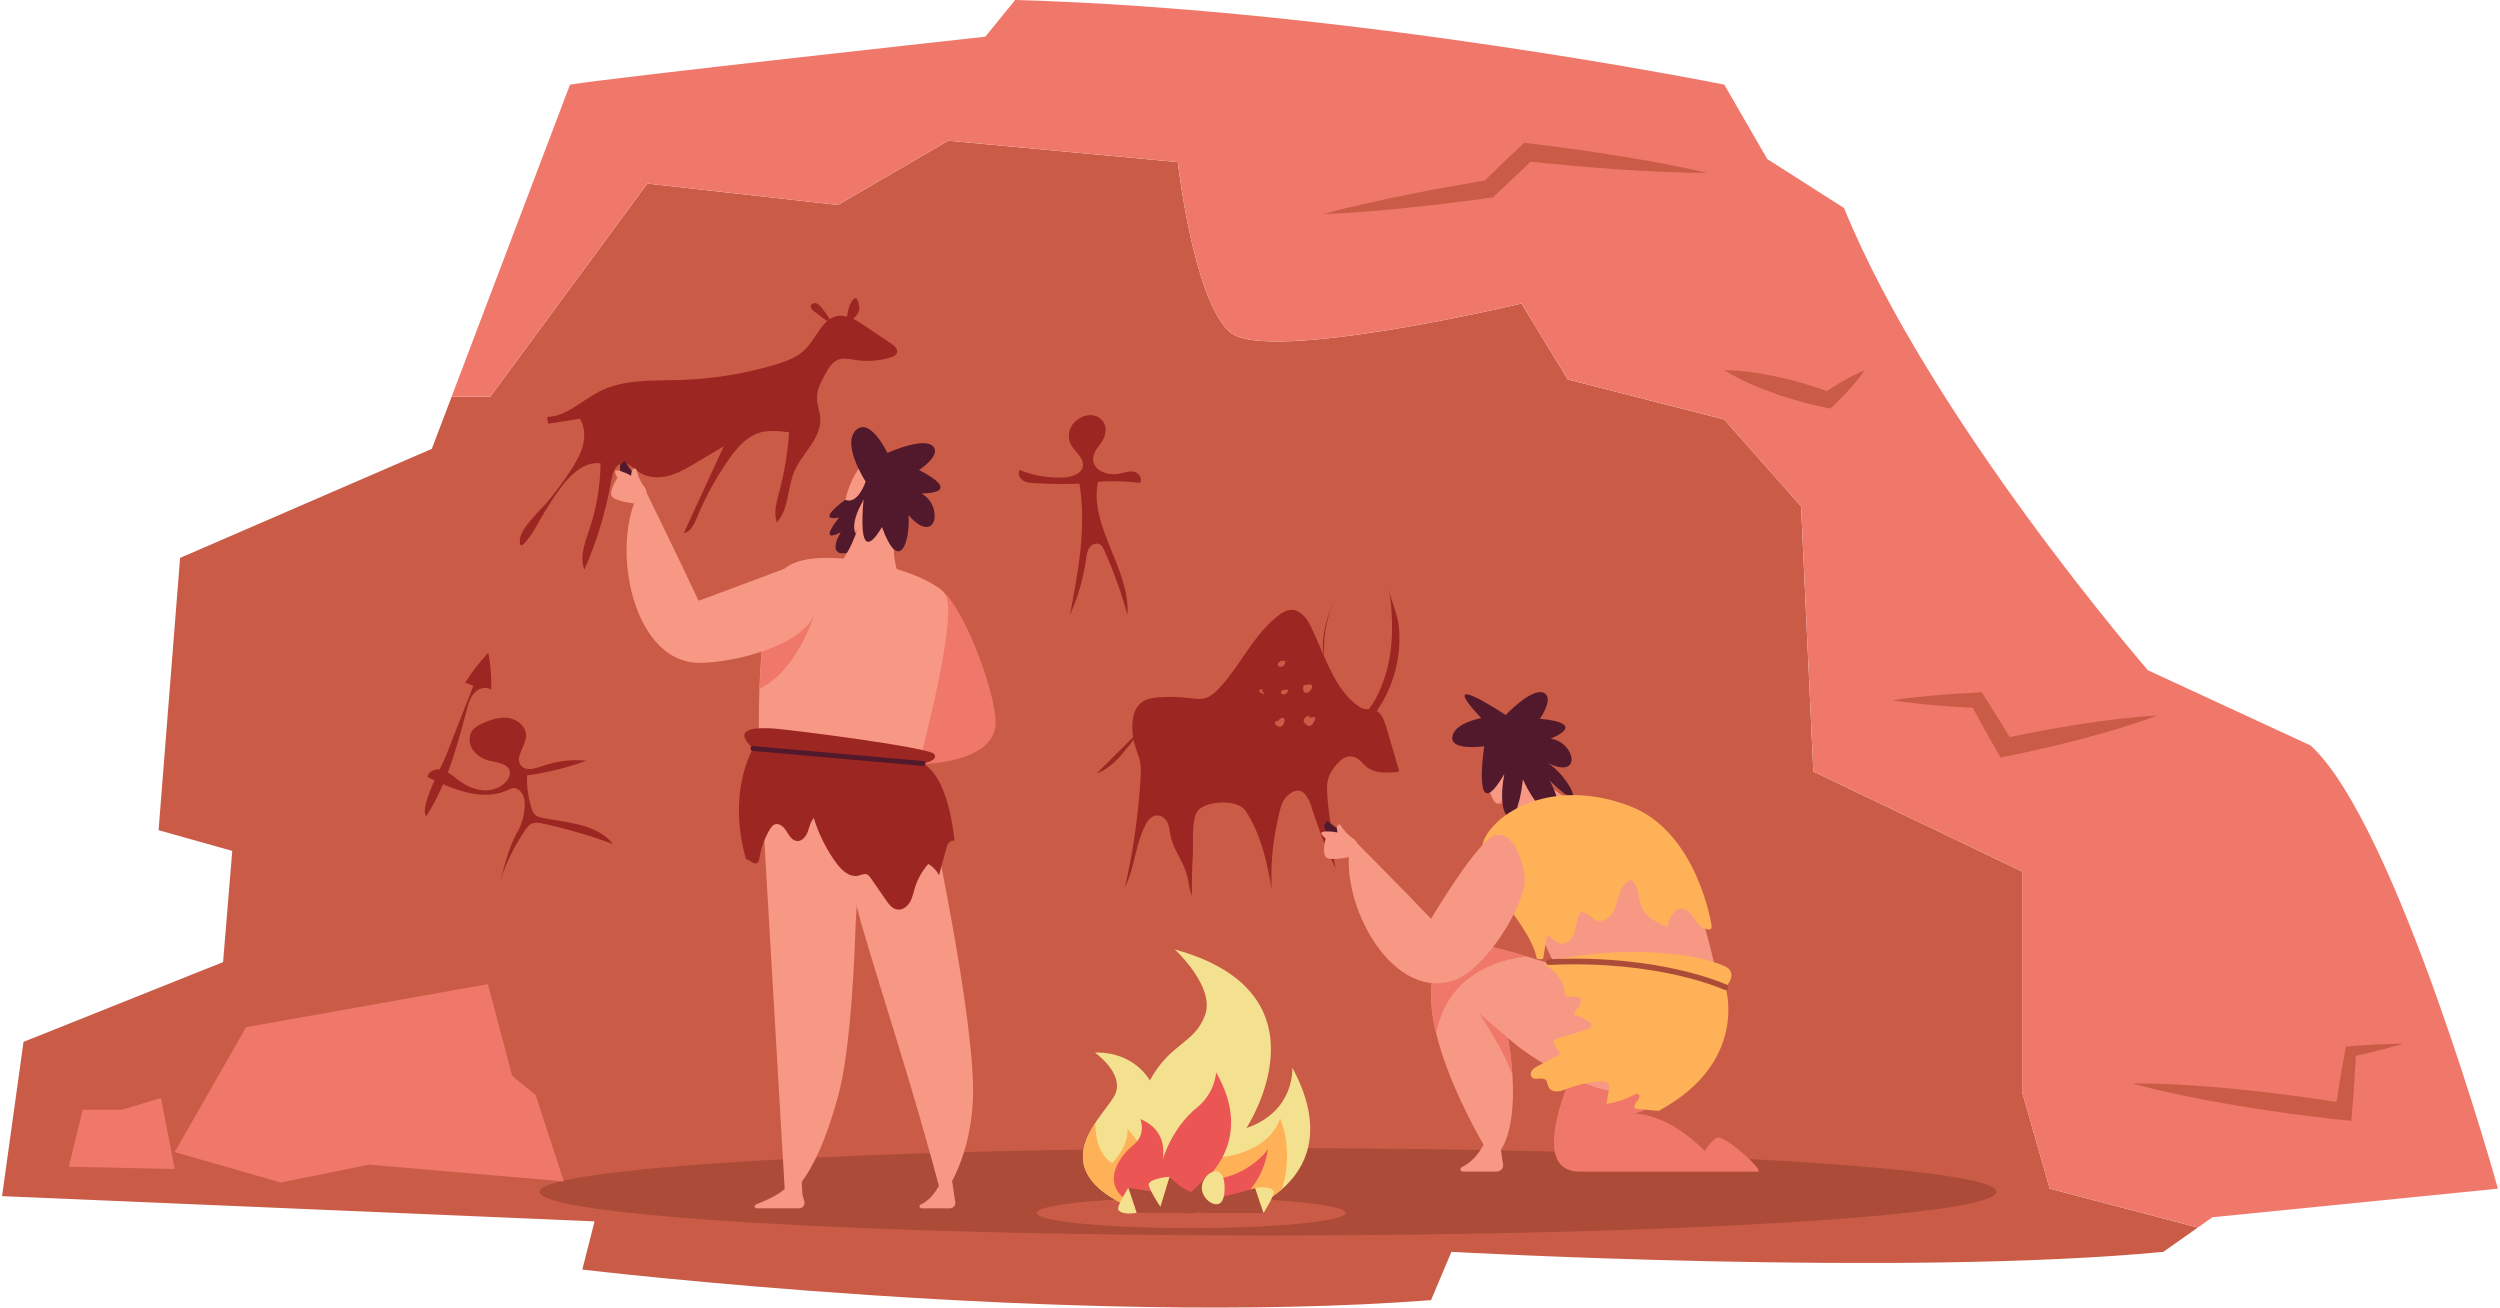 <svg width="608" height="318" viewBox="0 0 608 318" fill="none" xmlns="http://www.w3.org/2000/svg">
<g clip-path="url(#clip0_89_2381)">
<path d="M491.773 265.607V211.944L441.003 187.64L438.018 123.14L419.351 102.023L381.271 92.281L370.044 73.825C370.044 73.825 308.102 88.532 299.163 80.803C290.224 73.075 286.45 39.428 286.45 39.428L230.607 34.221L203.784 49.847L157.408 44.641L119.207 96.496H109.825L105.019 109.159L43.793 135.682L38.568 201.905L56.488 206.943L54.249 233.986L5.719 253.379L0.5 290.902L144.598 297.04L141.612 308.76C141.612 308.76 260.282 322.898 348.027 316.198L352.991 304.448C352.991 304.448 462.656 310.556 526.121 304.448L534.514 298.54L498.497 289.088L491.779 265.607H491.773Z" fill="#CA5C47"/>
<path d="M485.534 289.844C485.534 295.71 406.225 300.469 308.388 300.469C210.551 300.469 131.247 295.71 131.247 289.844C131.247 283.978 210.557 279.219 308.388 279.219C406.219 279.219 485.534 283.978 485.534 289.844Z" fill="#AB4B38"/>
<path d="M289.642 298.673C310.388 298.673 327.206 297.019 327.206 294.978C327.206 292.938 310.388 291.283 289.642 291.283C268.896 291.283 252.078 292.938 252.078 294.978C252.078 297.019 268.896 298.673 289.642 298.673Z" fill="#CA5C47"/>
<path d="M133.183 122.015C135.21 119.56 137.109 116.978 138.863 114.281C140.058 112.442 141.211 110.513 141.764 108.336C142.316 106.159 142.2 103.68 141.005 101.835C138.444 102.241 135.889 102.64 133.328 103.045C133.237 102.495 133.146 101.95 133.049 101.4C137.71 101.303 141.472 97.415 145.696 95.25C151.728 92.154 158.689 92.626 165.352 92.42C173.186 92.184 180.997 90.926 188.564 88.677C191.228 87.885 193.965 86.911 195.962 84.831C198.498 82.2 199.894 77.828 203.293 76.939C205.72 76.304 208.147 77.792 210.277 79.225C212.48 80.706 214.683 82.188 216.886 83.67C217.554 84.117 218.312 84.782 218.167 85.623C218.039 86.367 217.281 86.723 216.619 86.929C213.84 87.776 210.896 87.993 208.038 87.546C206.612 87.328 205.113 86.953 203.766 87.516C202.303 88.132 201.393 89.705 200.586 91.18C199.651 92.892 198.686 94.718 198.686 96.713C198.686 98.395 199.39 99.991 199.494 101.666C199.803 106.655 195.106 110.114 193.182 114.65C191.465 118.701 191.853 123.938 188.916 127.04C188.103 124.682 188.862 122.076 189.505 119.657C190.761 114.922 191.574 110.048 191.914 105.131C189.341 104.811 186.671 104.502 184.219 105.397C181.221 106.486 178.982 109.207 177.07 111.959C174.091 116.258 171.548 120.927 169.515 125.843C168.835 127.488 167.937 129.405 166.299 129.641C169.539 122.602 172.78 115.563 176.02 108.524C173.824 109.836 171.627 111.148 169.43 112.454C167.239 113.761 165.012 115.085 162.585 115.72C160.157 116.355 157.457 116.228 155.345 114.777C153.986 113.839 152.626 112.321 151.067 112.745C149.483 113.18 148.943 115.297 148.627 117.05C147.316 124.482 145.126 131.727 142.128 138.542C140.884 135.488 142.243 132.011 143.299 128.879C145.047 123.702 145.981 118.205 146.054 112.69C142.637 112.188 139.476 114.752 137.182 117.576C135.301 119.893 133.711 122.469 132.133 125.039C130.943 126.968 129.863 129.296 128.443 131.025C127.563 132.102 126.404 133.777 126.404 131.485C126.404 128.576 131.532 123.999 133.183 122.003V122.015Z" fill="#9C2622"/>
<path d="M206.145 76.123C206.369 74.865 206.758 73.559 207.65 72.73C207.765 72.627 207.892 72.525 208.044 72.519C208.348 72.512 208.524 72.881 208.627 73.19C208.882 73.964 209.118 74.804 208.906 75.591C208.724 76.268 208.238 76.788 207.777 77.278C207.146 77.943 206.527 78.681 205.829 79.249C205.568 78.336 205.975 77.078 206.145 76.117V76.123Z" fill="#9C2622"/>
<path d="M198.067 75.784C197.582 75.439 197.024 74.877 197.236 74.284C197.309 74.073 197.479 73.909 197.667 73.819C198.517 73.395 199.421 74.26 200.003 75.058C200.792 76.141 201.763 77.338 202.237 78.608C200.798 78.028 199.372 76.715 198.067 75.784Z" fill="#9C2622"/>
<path d="M266.272 255.986C266.272 255.986 273.269 260.878 271.309 265.897C269.343 270.916 252.272 283.761 275.241 293.799H304.097C304.097 293.799 328.286 285.599 314.292 259.656C314.292 259.656 315.027 270.299 303.12 274.339C303.12 274.339 324.736 241.666 285.685 230.896C285.685 230.896 295.631 239.948 293.052 246.927C290.473 253.899 284.702 253.506 279.635 262.777C279.635 262.777 275.981 255.738 266.278 255.986H266.272Z" fill="#F3E190"/>
<path d="M311.3 271.993C311.3 271.993 309.31 281.166 293.489 281.759C285.8 286.095 281.298 289.844 281.298 289.844C281.795 282.412 274.179 274.569 274.179 274.569C274.719 278.536 270.453 282.896 270.453 282.896C266.927 280.622 266.381 275.821 266.375 273.093C262.424 279.134 259.9 287.093 275.241 293.793H304.097C304.097 293.793 308.011 292.463 311.78 289.191C314.808 279.34 311.3 271.987 311.3 271.987V271.993Z" fill="#FFB157"/>
<path d="M277.323 272.138C277.323 272.138 278.919 275.929 275.478 278.626C272.037 281.317 266.15 289.518 277.693 293.799H298.198C298.198 293.799 306.549 290.739 308.394 279.479C308.394 279.479 303.484 286.76 292.797 287.099C292.797 287.099 305.444 277.465 295.747 260.787C295.747 260.787 295.601 265.77 291.007 269.447C286.413 273.117 283.221 279.479 282.481 283.277C282.481 283.277 285.218 275.415 277.323 272.144V272.138Z" fill="#EB5654"/>
<path d="M305.274 288.925C305.274 288.925 295.813 291.84 292.033 291.791V295.002H307.283L305.274 288.925Z" fill="#AB4B38"/>
<path d="M276.425 294.96C276.425 294.96 286.838 294.93 290.619 294.978L291.013 291.434L274.416 288.877L276.425 294.954V294.96Z" fill="#AB4B38"/>
<path d="M284.417 286.186C284.417 286.186 288.24 290.116 290.655 290.068L293.301 294.972L282.208 293.497L284.423 286.186H284.417Z" fill="#AB4B38"/>
<path d="M293.459 286.004C293.459 286.004 291.013 289.233 287.487 291.434L287.767 295.135C287.767 295.135 294.369 295.401 297.191 292.094L293.465 286.004H293.459Z" fill="#AB4B38"/>
<path d="M309.704 289.632C310.257 290.382 307.283 295.008 307.283 295.008L305.274 288.931C305.274 288.931 308.667 288.223 309.704 289.632Z" fill="#F3E190"/>
<path d="M271.994 294.253C271.442 293.503 274.416 288.877 274.416 288.877L276.425 294.954C276.425 294.954 273.032 295.662 271.994 294.253Z" fill="#F3E190"/>
<path d="M279.38 287.909C279.028 288.659 282.208 293.503 282.208 293.503L284.423 286.192C284.423 286.192 280.041 286.5 279.38 287.909Z" fill="#F3E190"/>
<path d="M292.288 288.877C292.288 291.084 294.29 292.874 295.82 292.874C297.349 292.874 297.828 291.084 297.828 288.877C297.828 286.669 297.209 284.879 295.68 284.879C294.151 284.879 292.288 286.669 292.288 288.877Z" fill="#F3E190"/>
<path d="M278.561 176.313C277.256 177.958 275.957 179.597 274.653 181.242C272.45 184.017 270.065 186.926 266.715 188.087L278.561 176.313Z" fill="#9C2622"/>
<path d="M277.031 184.356C276.509 182.602 275.775 181 275.532 179.101C275.132 175.993 275.326 172.225 277.996 170.568C279.07 169.903 280.369 169.716 281.631 169.613C284.174 169.401 286.741 169.456 289.272 169.776C290.437 169.921 291.626 170.127 292.767 169.873C294.503 169.492 295.838 168.149 297.015 166.825C301.912 161.316 304.965 154.338 310.857 149.736C311.774 149.022 312.812 148.357 313.977 148.315C315.991 148.236 317.581 150.014 318.51 151.804C321.823 158.208 324.415 168.252 331.017 172.129C331.958 172.685 333.178 172.346 334.227 172.661C335.896 173.163 336.624 175.074 337.116 176.743C338.129 180.177 339.143 183.612 340.156 187.041C340.205 187.198 340.247 187.38 340.175 187.525C340.071 187.724 339.804 187.773 339.58 187.785C337.061 187.978 334.264 188.093 332.316 186.497C331.454 185.789 330.817 184.779 329.816 184.29C327.267 183.044 325.264 185.439 324.026 187.283C322.552 189.472 322.655 191.304 322.837 193.947C323.055 197.067 323.577 200.157 324.057 203.254C324.409 205.527 324.063 209.712 325.064 211.696C322.964 207.511 321.259 203.133 319.754 198.7C318.759 195.761 317.636 190.18 313.607 193.082C311.561 194.558 311.3 197.043 310.76 199.371C309.48 204.923 308.982 210.656 309.292 216.346C308.133 209.658 306.67 202.824 302.908 197.17C300.923 194.189 292.603 194.703 291.056 197.539C289.745 199.94 290.249 205.068 290.097 207.777C289.909 211.121 289.836 214.471 289.878 217.821C289.175 216.243 289.12 214.459 288.677 212.79C287.833 209.621 285.6 206.949 284.787 203.768C284.441 202.407 284.447 200.236 283.349 199.196C281.607 197.545 279.817 198.434 278.84 200.151C276.097 204.971 276.097 210.849 273.572 215.771C275.466 207.59 276.704 199.256 277.268 190.875C277.408 188.831 277.669 186.557 277.104 184.568C277.086 184.495 277.062 184.423 277.044 184.356H277.031Z" fill="#9C2622"/>
<path d="M325.938 143.628C323.796 146.96 322.406 150.77 321.89 154.7C321.696 156.188 321.629 157.706 321.86 159.194C322.108 160.76 322.685 162.259 323.255 163.741C324.069 165.833 324.876 167.932 325.689 170.024C325.95 170.695 327.898 174.42 326.162 173.876C324.154 173.247 322.782 165.815 322.467 164.031C321.277 157.41 322.109 149.361 325.938 143.634V143.628Z" fill="#9C2622"/>
<path d="M338.026 159.447C338.888 154.071 338.609 148.569 337.796 143.18C338.263 146.277 339.895 149.131 340.205 152.384C340.52 155.734 340.278 159.139 339.507 162.417C338.748 165.634 337.48 168.73 335.72 171.53C335.314 172.177 333.548 175.412 332.522 174.916C331.187 174.269 333.384 171.887 333.754 171.3C335.987 167.702 337.365 163.608 338.032 159.441L338.026 159.447Z" fill="#9C2622"/>
<path d="M313.224 161.092C312.708 160.863 312.156 160.627 311.604 160.742C311.052 160.857 310.584 161.491 310.857 161.981C311.246 162.253 311.822 162.223 312.18 161.909C312.538 161.594 312.642 161.026 312.417 160.609L313.23 161.086L313.224 161.092Z" fill="#CA5C47"/>
<path d="M317.885 166.589C317.818 166.583 317.745 166.571 317.678 166.565C317.509 166.547 317.32 166.529 317.175 166.62C316.987 166.74 316.956 166.994 316.938 167.218C316.908 167.629 316.908 168.113 317.235 168.361C317.484 168.555 317.848 168.53 318.128 168.379C318.407 168.234 318.613 167.986 318.807 167.738C319.026 167.454 319.244 167.079 319.08 166.759C318.898 166.408 318.401 166.402 318.006 166.45L317.885 166.583V166.589Z" fill="#CA5C47"/>
<path d="M313.376 167.799C312.933 167.69 312.466 167.708 312.035 167.847C311.804 167.92 311.561 168.065 311.525 168.301C311.483 168.567 311.737 168.791 311.992 168.857C312.551 168.996 313.182 168.53 313.206 167.956L313.37 167.799H313.376Z" fill="#CA5C47"/>
<path d="M318.182 174.021C317.685 174.269 317.12 174.602 317.06 175.152C316.999 175.703 317.478 176.162 317.976 176.404C318.152 176.489 318.346 176.561 318.54 176.537C318.783 176.507 318.983 176.344 319.141 176.168C319.572 175.696 319.851 175.08 319.912 174.445C319.487 174.348 319.038 174.39 318.637 174.566L318.176 174.021H318.182Z" fill="#CA5C47"/>
<path d="M310.766 175.424C310.536 175.195 310.099 175.455 310.081 175.781C310.062 176.102 310.317 176.38 310.59 176.549C310.754 176.652 310.936 176.724 311.131 176.743C311.507 176.773 311.871 176.543 312.083 176.235C312.296 175.926 312.381 175.539 312.405 175.164C312.411 175.061 312.417 174.959 312.381 174.862C312.29 174.62 311.974 174.529 311.725 174.596C311.476 174.662 311.276 174.844 311.082 175.019L310.766 175.43V175.424Z" fill="#CA5C47"/>
<path d="M307.265 167.762C307.065 167.69 306.858 167.623 306.652 167.654C306.446 167.684 306.239 167.853 306.245 168.059C306.251 168.301 306.5 168.446 306.719 168.543C306.955 168.651 307.198 168.76 307.435 168.875C307.404 168.543 307.192 168.234 306.895 168.083L307.259 167.769L307.265 167.762Z" fill="#CA5C47"/>
<path d="M607.5 289.088C607.5 289.088 582.862 200.442 561.956 181.314L522.383 163.015C522.383 163.015 469.374 101.926 448.468 50.591L429.801 38.684L419.351 20.585C419.351 20.585 328.262 2.231 246.883 0L239.625 8.926C239.625 8.926 149.076 18.849 138.62 20.585L109.825 96.49H119.207L157.408 44.635L203.784 49.841L230.607 34.215L286.45 39.422C286.45 39.422 290.218 73.063 299.163 80.797C308.102 88.525 370.044 73.819 370.044 73.819L381.271 92.275L419.351 102.017L438.018 123.134L441.003 187.634L491.773 211.937V265.601L498.491 289.082L534.508 298.534L538.058 296.036L607.494 289.082L607.5 289.088Z" fill="#F0786A"/>
<path d="M42.494 280.181L59.856 249.811L118.655 239.344L124.565 261.664L130.27 266.332L137.133 287.334L89.817 283.24L68.255 287.582L42.494 280.181Z" fill="#F0786A"/>
<path d="M20.101 269.9L16.739 283.748L42.494 284.305L39.138 267.034L29.617 269.9H20.101Z" fill="#F0786A"/>
<path d="M261.241 102.767C259.876 104.152 259.548 106.45 260.476 108.161C261.447 109.945 263.644 111.324 263.359 113.331C263.08 115.278 260.665 116.028 258.698 116.125C255.039 116.3 251.349 115.672 247.957 114.293C247.441 115.133 247.945 116.3 248.776 116.845C249.608 117.389 250.645 117.468 251.635 117.516C255.257 117.703 258.886 117.746 262.515 117.631C264.269 128.226 262.224 139.044 260.191 149.591C262.139 145.297 263.468 140.725 264.118 136.057C264.257 135.053 264.385 134.001 264.973 133.172C265.562 132.344 266.788 131.872 267.625 132.447C268.05 132.743 268.287 133.233 268.499 133.704C270.817 138.832 272.723 144.148 274.191 149.578C274.956 138.403 264.828 128.165 267.018 117.177C270.411 116.935 273.827 117.02 277.207 117.437C277.96 116.512 277.019 115.037 275.86 114.758C274.695 114.48 273.499 114.928 272.334 115.182C269.616 115.78 265.974 114.577 265.847 111.801C265.786 110.453 266.612 109.231 267.449 108.167C271.691 102.785 265.623 98.34 261.253 102.767H261.241Z" fill="#9C2622"/>
<path d="M132.115 198.954C131.459 198.833 130.773 198.682 130.258 198.253C129.693 197.787 129.426 197.061 129.208 196.366C128.437 193.844 128.085 191.195 128.176 188.565C133.098 187.906 137.946 186.708 142.607 185.003C139.002 184.646 135.319 185.094 131.908 186.303C130.16 186.926 127.897 187.622 126.714 186.2C125.087 184.253 127.806 181.574 127.933 179.047C128.043 176.864 126.01 175.025 123.855 174.638C121.701 174.251 119.504 174.971 117.495 175.854C116.531 176.277 115.547 176.767 114.91 177.601C113.836 179.004 114.055 181.109 115.098 182.53C116.142 183.951 117.853 184.767 119.583 185.13C121.379 185.511 123.746 185.904 124.007 187.712C124.104 188.402 123.813 189.091 123.412 189.666C122.108 191.528 119.668 192.387 117.392 192.199C115.123 192.012 113.011 190.911 111.202 189.526C110.456 188.952 109.722 188.329 108.915 187.851C110.79 182.868 112.204 177.644 113.496 172.739C113.891 171.252 114.297 169.698 115.329 168.549C116.361 167.4 118.218 166.831 119.48 167.726C119.565 164.709 119.322 161.685 118.77 158.716C116.67 160.965 114.777 163.414 113.126 166.009C113.794 166.263 114.455 166.511 115.123 166.765C112.883 172.491 110.644 178.218 108.405 183.945C108.144 184.616 107.585 185.753 106.936 187.114C105.619 187.011 104.175 187.694 103.963 188.97C104.527 189.248 105.103 189.52 105.686 189.793C104.09 193.324 102.621 197.225 103.659 198.494C105.249 196.088 106.578 193.457 107.749 190.724C112.956 192.961 118.582 194.449 123.546 192.121C124.159 191.836 124.844 191.486 125.469 191.728C129.183 193.161 127.211 200 125.961 202.135C123.406 206.501 122.775 210.825 121.222 215.475C122.666 210.698 124.844 206.138 127.648 202.002C128.121 201.306 128.649 200.593 129.426 200.272C130.264 199.928 131.21 200.109 132.096 200.303C137.849 201.566 143.523 203.229 149.052 205.261C145.235 200.411 138.171 200.091 132.09 198.954H132.115Z" fill="#9C2622"/>
<path d="M321.714 52.079C325.021 51.178 328.335 50.367 331.667 49.618C334.992 48.837 338.33 48.16 341.667 47.465C345.011 46.83 348.349 46.116 351.699 45.548C355.055 44.961 358.398 44.32 361.76 43.806L360.589 44.381C363.684 41.381 366.761 38.358 369.929 35.431L370.699 34.717L371.701 34.838C378.995 35.715 386.277 36.719 393.535 37.898C397.17 38.454 400.793 39.12 404.41 39.785C408.027 40.468 411.644 41.188 415.242 42.04C411.541 42.053 407.857 41.931 404.18 41.78C400.502 41.605 396.824 41.43 393.159 41.157C385.822 40.668 378.504 39.99 371.197 39.198L372.969 38.606C369.898 41.629 366.731 44.562 363.593 47.513L363.089 47.985L362.422 48.088C359.06 48.596 355.674 48.977 352.3 49.412C348.925 49.865 345.533 50.174 342.147 50.561C338.755 50.888 335.362 51.232 331.958 51.48C328.559 51.752 325.149 51.964 321.72 52.085L321.714 52.079Z" fill="#CA5C47"/>
<path d="M419.351 90.025C423.896 90.031 428.241 90.763 432.52 91.694C434.668 92.13 436.774 92.722 438.873 93.327C440.973 93.926 443.036 94.657 445.094 95.413L443.328 95.77C444.105 95.202 444.942 94.706 445.749 94.174C446.55 93.641 447.394 93.152 448.237 92.668C449.924 91.694 451.654 90.775 453.517 90.019C452.394 91.682 451.138 93.182 449.833 94.627C449.184 95.347 448.535 96.073 447.843 96.744C447.157 97.421 446.502 98.141 445.779 98.776L445.112 99.368L444.007 99.132C441.865 98.679 439.723 98.207 437.629 97.596C435.53 96.998 433.436 96.375 431.379 95.607C427.258 94.125 423.198 92.432 419.345 90.025H419.351Z" fill="#CA5C47"/>
<path d="M460.229 170.314C463.682 169.752 467.135 169.413 470.588 169.105C474.041 168.797 477.494 168.609 480.947 168.422L481.948 168.367L482.585 169.359C484.982 173.078 487.331 176.833 489.582 180.637L487.215 179.591C490.286 178.889 493.387 178.351 496.47 177.722C499.571 177.166 502.666 176.604 505.779 176.132C508.892 175.642 512.018 175.219 515.155 174.844C518.299 174.505 521.442 174.154 524.628 174.021C521.654 175.176 518.638 176.12 515.622 177.069C512.6 177.982 509.566 178.847 506.52 179.645C503.473 180.456 500.415 181.187 497.35 181.919C494.273 182.578 491.215 183.328 488.126 183.915L486.542 184.217L485.753 182.868C483.526 179.047 481.39 175.17 479.308 171.27L480.947 172.207C477.494 172.02 474.041 171.832 470.588 171.524C467.135 171.221 463.682 170.877 460.229 170.314Z" fill="#CA5C47"/>
<path d="M518.468 263.466C522.844 263.436 527.189 263.611 531.522 263.883C535.855 264.143 540.182 264.488 544.49 264.942C548.805 265.341 553.102 265.897 557.398 266.429C561.689 267.034 565.979 267.596 570.251 268.322L567.939 270.118C568.309 267.693 568.625 265.262 569.056 262.843C569.462 260.424 569.857 257.999 570.336 255.593L570.555 254.504L571.459 254.431C575.798 254.093 580.149 253.857 584.531 253.827C580.331 255.072 576.095 256.113 571.847 257.044L572.97 255.889C572.891 258.344 572.727 260.793 572.569 263.242C572.442 265.691 572.199 268.134 572.011 270.578L571.853 272.579L569.699 272.368C565.384 271.95 561.094 271.364 556.797 270.819C552.513 270.203 548.223 269.61 543.95 268.866C539.672 268.177 535.412 267.366 531.158 266.484C526.904 265.613 522.668 264.639 518.456 263.46L518.468 263.466Z" fill="#CA5C47"/>
<path d="M151.922 112.146L150.806 112.981V117.631L154.35 117.075V115.587L151.922 112.146Z" fill="#51192B"/>
<path d="M184.686 183.83L186.962 222.871L190.955 291.144C190.955 291.144 197.758 288.949 203.839 266.556C206.181 257.933 207.516 242.289 208.123 223.972C208.123 223.972 209.325 206.483 209.076 200.557C208.851 195.084 208.645 189.557 208.639 184.247L184.68 183.836L184.686 183.83Z" fill="#F79885"/>
<path d="M236.591 267.977C237.64 249.328 225.795 195.029 223.616 185.154L201.041 183.763C201.399 194.467 209.391 224.365 209.391 224.365C215.023 243.649 222.566 266.145 229.047 291.144C229.047 291.144 235.723 283.337 236.591 267.971V267.977Z" fill="#F79885"/>
<path d="M194.566 284.305C194.232 284.166 192.77 287.619 190.53 289.439C188.103 291.41 184.183 292.747 183.885 292.91C183.291 293.231 183.491 293.872 184.171 293.872H194.25C195.07 293.872 195.792 293.218 195.64 292.36C195.488 291.477 195.221 291.211 195.13 290.104C195.1 289.735 194.857 284.42 194.56 284.305H194.566Z" fill="#F79885"/>
<path d="M230.571 284.305C229.885 284.305 229.594 286.712 227.603 289.626C225.904 292.118 224.272 292.747 223.968 292.91C223.373 293.231 223.574 293.872 224.253 293.872H230.935C231.754 293.872 232.494 293.212 232.324 292.36C231.869 290.05 231.42 284.305 230.565 284.305H230.571Z" fill="#F79885"/>
<path d="M228.04 142.824C233.866 145.962 242.095 167.932 242.125 175.678C242.18 189.823 205.192 187.652 194.256 179.373C194.256 179.373 216.006 172.794 226.863 167.992C226.863 167.992 216.813 154.713 212.48 142.606C210.611 137.381 225.825 141.771 228.04 142.824Z" fill="#F0786A"/>
<path d="M184.686 183.83C184.686 183.83 183.048 144.148 191.162 138.01C199.281 131.872 227.281 139.129 230.079 144.982C232.877 150.842 223.616 185.154 223.616 185.154C223.616 185.154 212.086 189.472 184.686 183.83Z" fill="#F79885"/>
<path d="M217.566 127.899C219.077 126.684 223.027 122.68 223.203 118.344C223.379 114.009 213.846 111.094 211.17 112.067C206.309 113.833 203.299 128.588 205.271 130.1C205.781 130.487 210.909 133.251 217.566 127.893V127.899Z" fill="#F79885"/>
<path d="M205.271 130.106C205.514 130.3 206.873 131.056 208.979 131.146L209.525 127.778C207.176 130.487 205.271 130.106 205.271 130.106Z" fill="#F0786A"/>
<path d="M210.526 117.123C210.526 117.123 208.675 122.825 205.562 121.556C205.562 121.556 197.958 126.992 204.106 125.849C204.106 125.849 198.589 132.422 204.47 129.465C200.173 136.813 207.971 135.132 210.478 131.364C210.478 131.364 203.918 131.001 211.115 119.699L210.526 117.117V117.123Z" fill="#51192B"/>
<path d="M218.13 128.111C216.237 132.307 218.185 138.851 218.185 138.851C215.284 143.144 207.352 139.026 203.948 137.665C203.948 137.665 206.521 134.091 207.68 130.995C211.133 121.761 221.559 120.515 218.13 128.117V128.111Z" fill="#F79885"/>
<path d="M210.526 117.123C210.526 117.123 204.664 108.149 208.105 104.672C211.552 101.194 215.818 110.15 215.818 110.15C215.818 110.15 224.381 106.262 226.796 108.439C229.211 110.616 223.501 114.311 223.501 114.311C223.501 114.311 234.843 119.741 224.132 120.02C229.594 123.146 227.7 132.991 220.946 125.281C221.401 131.951 218.64 139.685 214.501 128.183C207.122 140.526 210.52 117.123 210.52 117.123H210.526Z" fill="#51192B"/>
<path d="M232.136 204.415C231.39 197.346 229.26 188.293 224.472 185.68C224.472 185.68 228.392 184.979 227.178 183.364C225.965 181.75 190.682 177.208 187.357 177.124C184.031 177.039 177.762 176.9 183.096 182.04C178.29 191.407 179.419 202.31 181.464 209.029C182.392 209.029 183.011 210.178 183.916 209.966C184.486 209.827 184.656 209.119 184.741 208.545C185.123 206.09 185.997 203.707 187.308 201.591C187.569 201.173 187.86 200.75 188.303 200.538C189.414 200.012 190.609 201.077 191.253 202.123C191.896 203.163 192.606 204.433 193.832 204.536C195.064 204.639 196.01 203.453 196.441 202.298C196.872 201.149 197.072 199.843 197.922 198.954C199.105 202.83 200.938 206.507 203.311 209.791C204.622 211.599 206.582 213.467 208.76 212.96C209.458 212.796 210.174 212.397 210.836 212.657C211.248 212.82 211.528 213.207 211.782 213.57C213.014 215.348 214.246 217.126 215.472 218.91C216.17 219.92 217.007 221.027 218.233 221.202C219.459 221.383 220.63 220.513 221.262 219.454C221.893 218.39 222.129 217.15 222.487 215.971C223.149 213.818 224.272 211.804 225.758 210.111C226.875 210.746 227.797 211.72 228.362 212.869C228.938 210.752 229.521 208.642 230.097 206.525C230.449 205.243 230.789 204.378 232.124 204.433L232.136 204.415Z" fill="#9C2622"/>
<path d="M224.478 186.273C224.478 186.273 224.441 186.273 224.423 186.273L183.048 182.633C182.72 182.602 182.477 182.312 182.502 181.986C182.532 181.659 182.836 181.411 183.151 181.441L224.526 185.082C224.854 185.112 225.097 185.402 225.073 185.729C225.042 186.037 224.781 186.273 224.478 186.273Z" fill="#51192B"/>
<path d="M197.989 149.548C197.989 149.548 193.983 163.027 184.686 167.539L185.354 157.01L197.983 149.548H197.989Z" fill="#F0786A"/>
<path d="M198.322 148.55C196.192 156.944 178.327 161.207 170.17 161.207C152.881 161.207 147.947 129.804 156.449 118.205C156.449 118.205 164.624 134.841 169.891 146.107C169.891 146.107 182.866 141.324 195.531 136.553C200.999 134.497 199.39 146.216 198.322 148.55Z" fill="#F79885"/>
<path d="M156.589 124.392C156.037 124.519 154.993 122.547 154.993 122.547C154.993 122.547 150.15 122.07 148.967 120.908C147.784 119.747 150.187 116.18 150.187 116.18C150.187 116.18 149.337 114.904 149.634 114.504C149.932 114.111 152.007 114.825 153.488 115.708C153.488 115.708 153.524 113.724 154.477 113.948C155.157 114.105 154.665 115.883 156.88 118.641C157.53 119.632 157.748 124.132 156.589 124.398V124.392Z" fill="#F79885"/>
<path d="M392.352 240.982C392.352 240.982 366.19 284.946 384.287 284.946H427.471C429.431 284.946 419.363 275.966 417.658 276.691C416.092 277.357 414.605 279.951 414.605 279.951C414.605 279.951 406.631 271.225 397.522 270.826C397.522 270.826 423.162 262.964 418.064 241.406L392.352 240.988V240.982Z" fill="#F0786A"/>
<path d="M397.522 270.819C397.522 270.819 394.694 270.42 392.704 270.819L404.283 267.82C402.232 269.078 399.986 270.088 397.528 270.819H397.522Z" fill="#F0786A"/>
<path d="M363.454 273.535C362.64 273.535 362.282 276.401 359.916 279.878C357.889 282.847 355.941 283.597 355.583 283.791C354.873 284.172 355.115 284.94 355.922 284.94H363.89C364.867 284.94 365.747 284.154 365.547 283.138C365.007 280.386 364.467 273.535 363.447 273.535H363.454Z" fill="#F79885"/>
<path d="M401.431 240.099C401.431 240.099 407.092 270.819 388.322 264.506C374.365 259.807 366.682 252.387 366.682 252.387C366.682 252.387 371.276 274.883 363.011 282.11C363.011 282.11 352.888 266.151 349.29 251.341C347.36 243.413 347.305 235.8 351.675 231.156C354.612 228.041 362.27 229.874 371.458 232.655C376.768 234.246 382.588 236.187 388.322 237.65C403.548 241.569 401.431 240.099 401.431 240.099Z" fill="#F79885"/>
<path d="M366.682 252.381L359.794 246.51C359.794 246.51 366.366 256.415 367.823 261.603C367.823 261.603 367.447 255.357 366.682 252.381Z" fill="#F0786A"/>
<path d="M371.458 232.655C371.458 232.655 352.597 233.351 349.29 251.341C347.36 243.413 347.305 235.8 351.675 231.156C354.612 228.041 362.27 229.874 371.458 232.655Z" fill="#F0786A"/>
<path d="M412.906 220.579C412.906 220.579 416.638 230.037 418.064 241.4C418.064 241.4 392.564 250.694 377.326 232.964L372.496 222.865C372.496 222.865 399.586 193.427 412.906 220.579Z" fill="#F79885"/>
<path d="M374.165 189C375.063 187.38 377.108 182.409 375.7 178.502C374.286 174.596 364.777 175.448 362.756 177.275C359.09 180.589 361.773 194.751 364.066 195.38C364.655 195.543 370.202 196.142 374.165 189Z" fill="#F79885"/>
<path d="M364.073 195.386C364.358 195.465 365.839 195.652 367.738 194.975L366.998 191.794C365.899 195.042 364.073 195.386 364.073 195.386Z" fill="#F0786A"/>
<path d="M374.086 187.628C375.87 191.655 381.787 194.461 381.787 194.461C382.994 199.269 374.972 202.25 371.822 203.798C371.822 203.798 370.918 199.686 369.449 196.88C365.068 188.523 370.851 180.335 374.086 187.628Z" fill="#F79885"/>
<path d="M360.972 181.496C360.972 181.496 351.62 182.832 353.41 178.508C354.278 176.41 357.318 175.261 360.213 174.638C348.464 162.078 366.178 173.9 366.178 173.9C366.178 173.9 372.356 167.369 375.287 168.434C378.218 169.492 374.498 174.826 374.498 174.826C374.498 174.826 386.52 175.551 377.126 179.657C383.097 180.462 384.997 189.865 376.21 185.469C381.404 188.269 387.103 199.91 376.895 189.841C382.636 200.962 375.955 201.56 370.366 189.557C368.952 203.302 363.575 199.976 365.857 188.232C357.877 201.875 360.965 181.508 360.965 181.508L360.972 181.496Z" fill="#51192B"/>
<path d="M416.274 225.151C416.274 225.151 412.906 202.576 396.685 196.172C380.458 189.768 366.585 195.344 361.633 202.879C355.819 211.732 371.889 223.324 373.728 233.085C374.256 233.321 374.747 233.369 375.287 233.163C375.603 231.271 375.918 229.378 376.228 227.485C377.484 227.805 378.261 229.19 379.529 229.462C381.107 229.801 382.478 228.235 382.946 226.693C383.413 225.151 383.413 223.439 384.25 222.061C385.507 221.274 386.714 223.149 388.062 223.766C389.518 224.431 391.272 223.451 392.134 222.109C392.995 220.766 393.244 219.134 393.736 217.616C394.227 216.098 395.113 214.538 396.624 214.012C398.724 215.203 398.293 218.299 399.203 220.525C400.229 223.046 402.966 224.346 405.472 225.423C405.921 223.373 407.014 220.809 409.113 220.978C410.315 221.075 411.201 222.103 411.868 223.101C412.536 224.098 413.191 225.217 414.296 225.689C415.4 226.161 416.371 226.348 416.268 225.151H416.274Z" fill="#FFB157"/>
<path d="M375.506 234.367C386.884 230.496 409.629 230.442 419.642 235.068C420.789 235.594 422.246 237.203 419.642 240.099C419.642 240.099 425.456 258.247 403.415 270.148C401.752 270.094 400.095 269.791 398.433 269.737C398.19 269.731 397.923 269.713 397.729 269.568C397.176 269.144 397.686 268.292 398.172 267.79C398.651 267.288 399.009 266.296 398.354 266.048C398.056 265.933 397.729 266.09 397.45 266.242C395.332 267.342 393.038 268.11 390.683 268.497C390.883 267.391 391.084 266.284 391.284 265.183C391.375 264.681 391.46 264.125 391.205 263.684C390.804 262.976 389.815 262.928 389.008 262.994C386.289 263.224 383.601 263.835 381.052 264.802C380.3 265.087 379.535 265.407 378.728 265.443C377.921 265.48 377.041 265.165 376.653 264.458C376.325 263.853 376.374 263.031 375.852 262.589C374.984 261.857 373.412 262.837 372.593 262.051C372.15 261.628 372.21 260.872 372.556 260.364C372.902 259.862 373.461 259.547 374.001 259.257C375.821 258.265 377.642 257.274 379.511 256.373C379.044 255.641 378.582 254.915 378.115 254.183C377.939 253.905 377.751 253.579 377.836 253.258C377.945 252.871 378.382 252.702 378.765 252.581C381.046 251.879 383.328 251.184 385.61 250.483C386.302 250.271 387.163 249.787 386.981 249.086C386.896 248.753 386.587 248.529 386.296 248.342C385.209 247.665 384.032 247.138 382.806 246.782C382.879 246.02 383.51 245.445 383.983 244.841C384.457 244.236 384.778 243.311 384.263 242.742C383.383 241.775 381.277 243.038 380.621 241.902C380.464 241.623 380.47 241.285 380.445 240.964C380.239 238.11 377.878 235.975 375.5 234.367H375.506Z" fill="#FFB157"/>
<path d="M322.746 199.656L321.969 200.774L323.425 205.074L326.526 203.453L326.059 202.081L322.746 199.656Z" fill="#51192B"/>
<path d="M370.815 213.867C370.815 220.434 361.129 235.891 353.592 238.424C337.62 243.794 324.585 217.205 328.814 203.846C328.814 203.846 339.641 214.671 348.033 223.445C348.033 223.445 359.794 203.647 363.806 203.066C368.836 202.334 370.809 211.369 370.809 213.867H370.815Z" fill="#F79885"/>
<path d="M330.884 209.519C330.416 209.803 328.832 208.309 328.832 208.309C328.832 208.309 324.208 209.373 322.752 208.666C321.295 207.958 322.4 203.919 322.4 203.919C322.4 203.919 321.216 203 321.368 202.546C321.52 202.087 323.662 202.105 325.301 202.461C325.301 202.461 324.718 200.617 325.665 200.526C326.344 200.46 326.441 202.256 329.354 204.118C330.265 204.832 331.873 208.92 330.884 209.525V209.519Z" fill="#F79885"/>
<path d="M419.642 240.789C419.545 240.789 419.442 240.765 419.351 240.722C419.193 240.65 403.391 233.399 376.701 234.681C376.349 234.742 375.997 234.409 375.979 234.028C375.961 233.647 376.252 233.327 376.634 233.308C403.688 231.996 419.776 239.404 419.933 239.477C420.279 239.64 420.425 240.045 420.261 240.39C420.146 240.638 419.897 240.783 419.636 240.783L419.642 240.789Z" fill="#AB4B38"/>
</g>
<defs>
<clipPath id="clip0_89_2381">
<rect width="607" height="318" fill="white" transform="translate(0.5)"/>
</clipPath>
</defs>
</svg>
